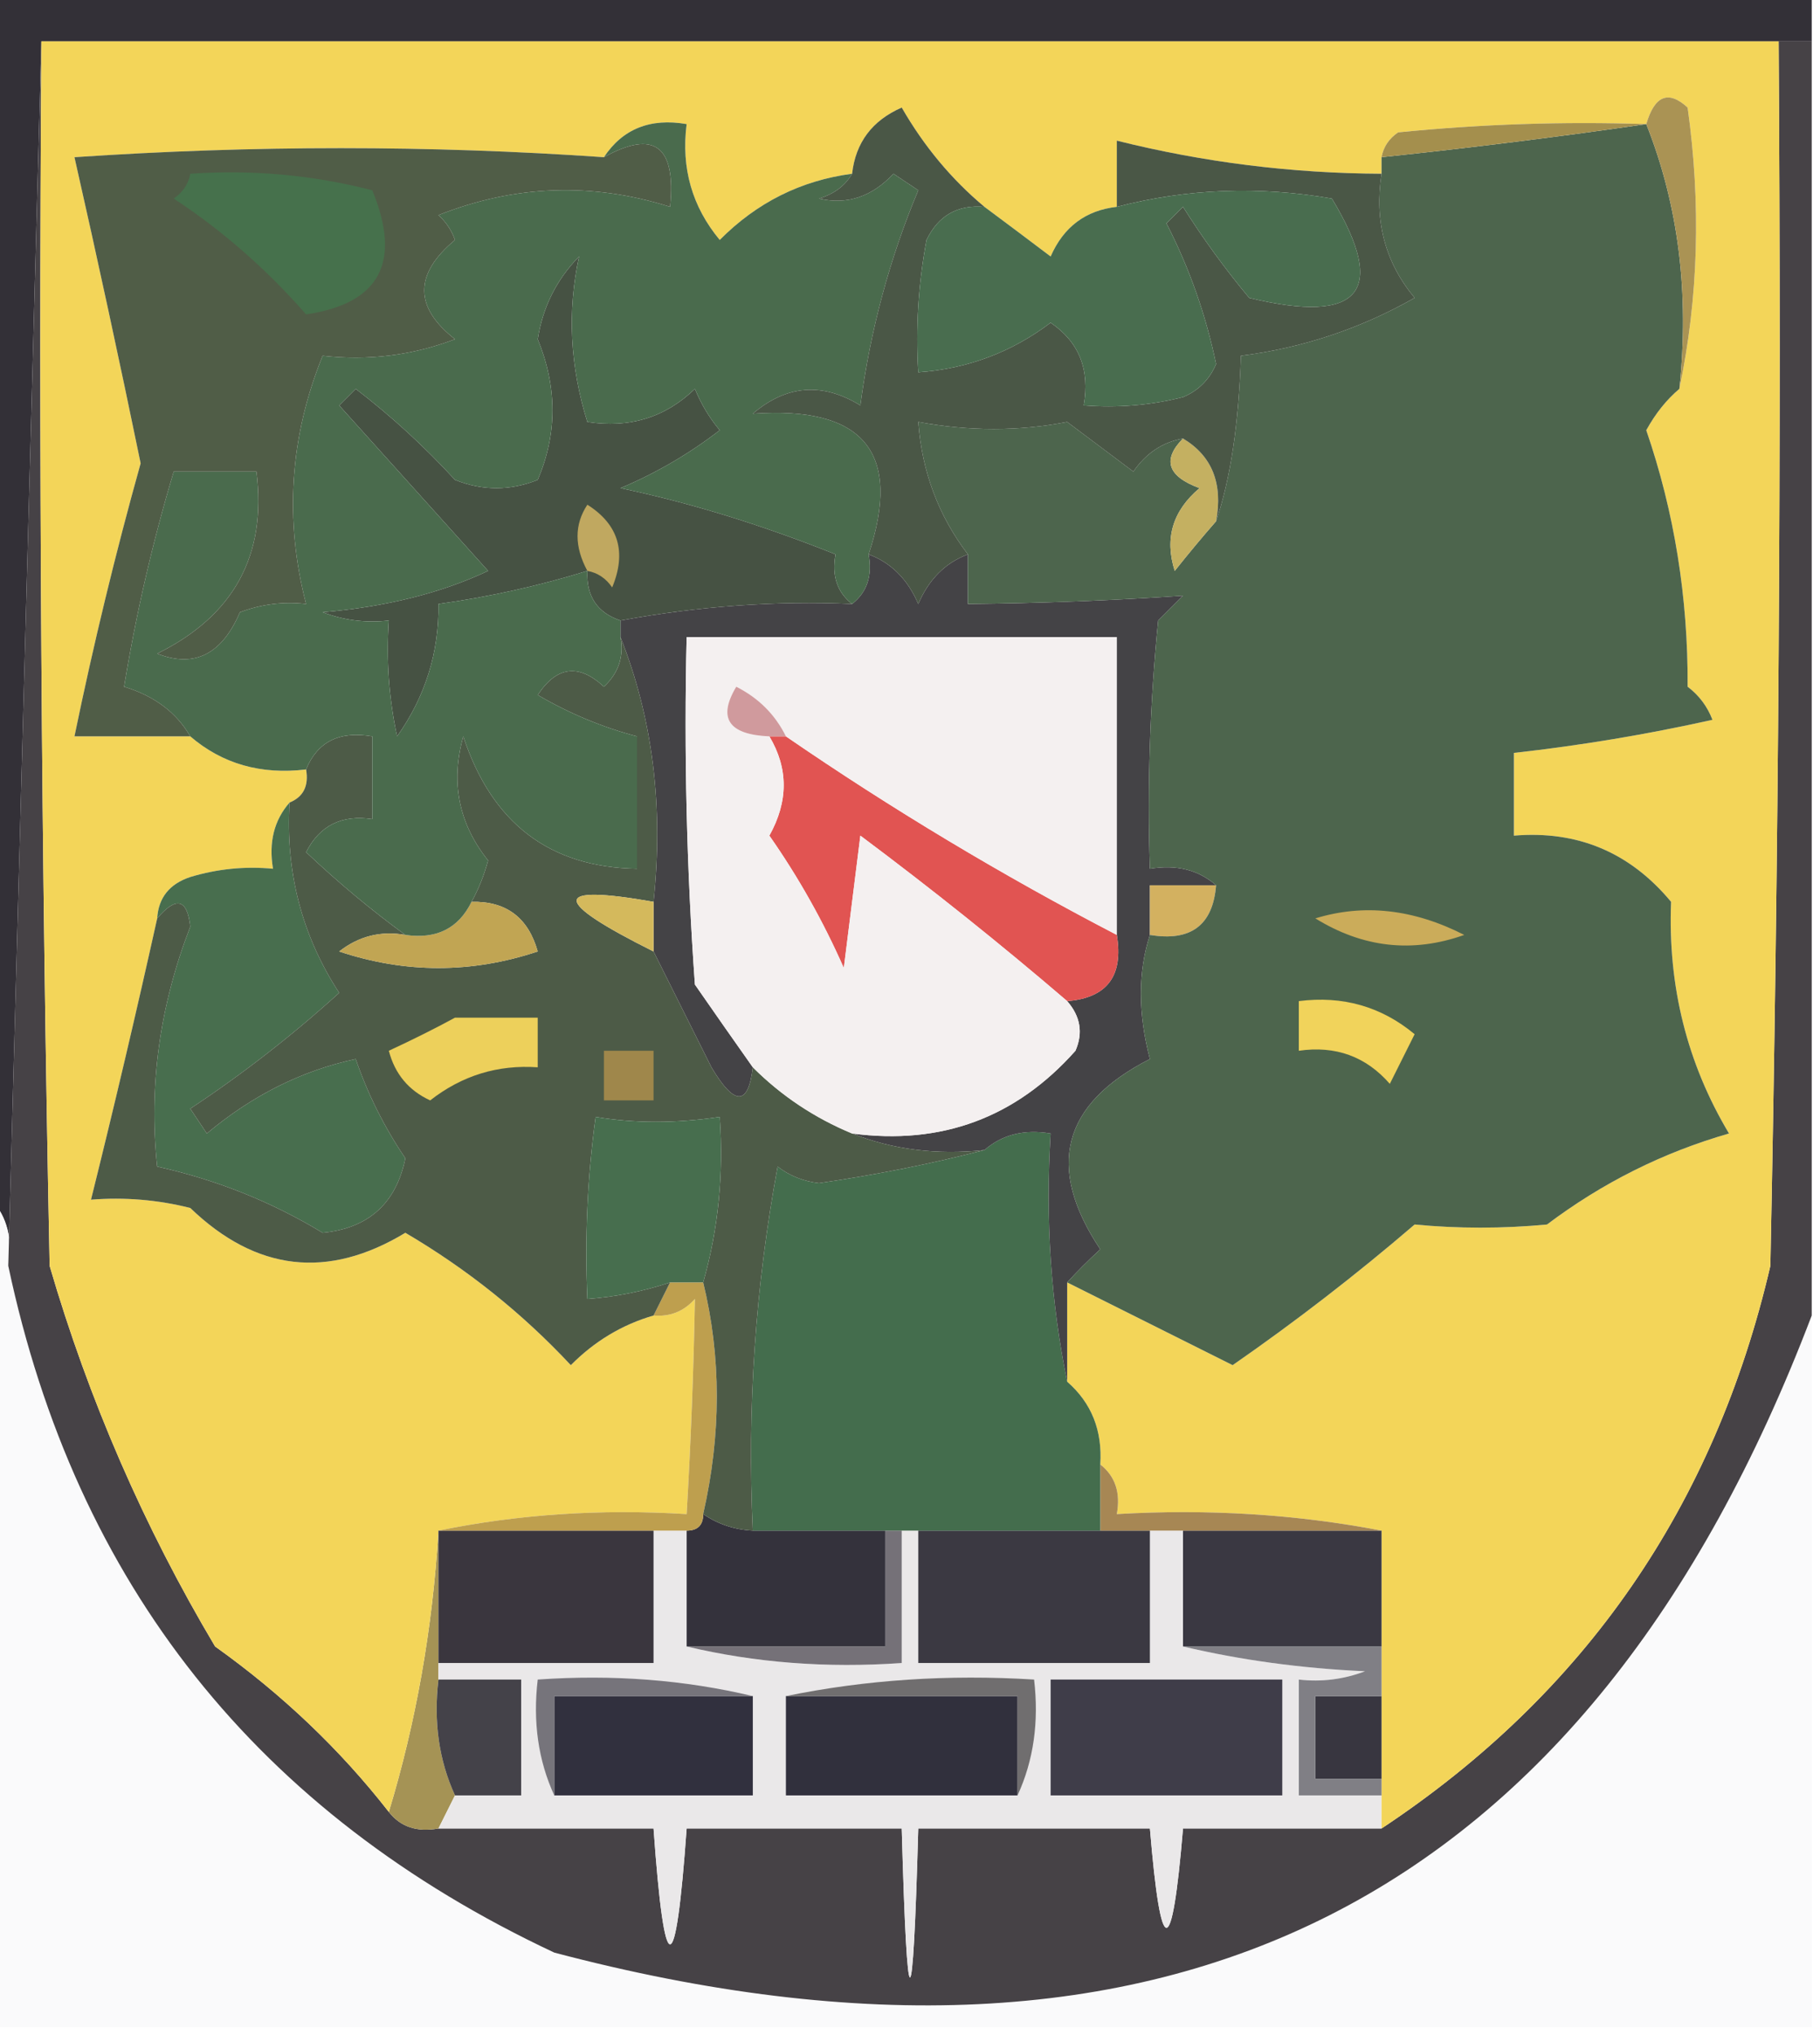 <?xml version="1.0" encoding="UTF-8"?>
<!DOCTYPE svg PUBLIC "-//W3C//DTD SVG 1.1//EN" "http://www.w3.org/Graphics/SVG/1.1/DTD/svg11.dtd">
<svg xmlns="http://www.w3.org/2000/svg" version="1.1" width="110px" height="123px" style="shape-rendering:geometricPrecision; text-rendering:geometricPrecision; image-rendering:optimizeQuality; fill-rule:evenodd; clip-rule:evenodd" xmlns:xlink="http://www.w3.org/1999/xlink">
<g><path style="opacity:1" fill="#333037" d="M -0.5,-0.5 C 36.167,-0.5 72.833,-0.5 109.5,-0.5C 109.5,0.5 109.5,1.5 109.5,2.5C 108.833,2.5 108.167,2.5 107.5,2.5C 72.5,2.5 37.5,2.5 2.5,2.5C 1.833,27.167 1.167,51.833 0.5,76.5C 0.768,74.901 0.434,73.568 -0.5,72.5C -0.5,48.167 -0.5,23.833 -0.5,-0.5 Z"/></g>
<g><path style="opacity:1" fill="#fafafb" d="M -0.5,72.5 C 0.434,73.568 0.768,74.901 0.5,76.5C 4.581,95.756 15.581,109.59 33.5,118C 70.657,127.816 95.99,114.982 109.5,79.5C 109.5,93.833 109.5,108.167 109.5,122.5C 72.833,122.5 36.167,122.5 -0.5,122.5C -0.5,105.833 -0.5,89.167 -0.5,72.5 Z"/></g>
<g><path style="opacity:1" fill="#464246" d="M 2.5,2.5 C 2.333,27.169 2.5,51.836 3,76.5C 5.366,84.602 8.7,92.269 13,99.5C 17.054,102.391 20.554,105.724 23.5,109.5C 24.209,110.404 25.209,110.737 26.5,110.5C 30.833,110.5 35.167,110.5 39.5,110.5C 40.167,119.833 40.833,119.833 41.5,110.5C 45.833,110.5 50.167,110.5 54.5,110.5C 54.833,122.5 55.167,122.5 55.5,110.5C 60.167,110.5 64.833,110.5 69.5,110.5C 70.167,118.5 70.833,118.5 71.5,110.5C 75.5,110.5 79.5,110.5 83.5,110.5C 95.789,102.356 103.622,91.023 107,76.5C 107.5,51.836 107.667,27.169 107.5,2.5C 108.167,2.5 108.833,2.5 109.5,2.5C 109.5,28.167 109.5,53.833 109.5,79.5C 95.99,114.982 70.657,127.816 33.5,118C 15.581,109.59 4.581,95.756 0.5,76.5C 1.167,51.833 1.833,27.167 2.5,2.5 Z"/></g>
<g><path style="opacity:1" fill="#a59355" d="M 26.5,92.5 C 26.5,95.167 26.5,97.833 26.5,100.5C 26.5,100.833 26.5,101.167 26.5,101.5C 26.198,104.059 26.532,106.393 27.5,108.5C 27.167,109.167 26.833,109.833 26.5,110.5C 25.209,110.737 24.209,110.404 23.5,109.5C 25.146,104.073 26.146,98.406 26.5,92.5 Z"/></g>
<g><path style="opacity:1" fill="#eae8e9" d="M 39.5,92.5 C 40.167,92.5 40.833,92.5 41.5,92.5C 41.5,94.833 41.5,97.167 41.5,99.5C 45.634,100.485 49.968,100.818 54.5,100.5C 54.5,97.833 54.5,95.167 54.5,92.5C 54.833,92.5 55.167,92.5 55.5,92.5C 55.5,95.167 55.5,97.833 55.5,100.5C 60.167,100.5 64.833,100.5 69.5,100.5C 69.5,97.833 69.5,95.167 69.5,92.5C 70.167,92.5 70.833,92.5 71.5,92.5C 71.5,94.833 71.5,97.167 71.5,99.5C 74.977,100.323 78.644,100.823 82.5,101C 81.207,101.49 79.873,101.657 78.5,101.5C 78.5,103.833 78.5,106.167 78.5,108.5C 80.167,108.5 81.833,108.5 83.5,108.5C 83.5,109.167 83.5,109.833 83.5,110.5C 79.5,110.5 75.5,110.5 71.5,110.5C 70.833,118.5 70.167,118.5 69.5,110.5C 64.833,110.5 60.167,110.5 55.5,110.5C 55.167,122.5 54.833,122.5 54.5,110.5C 50.167,110.5 45.833,110.5 41.5,110.5C 40.833,119.833 40.167,119.833 39.5,110.5C 35.167,110.5 30.833,110.5 26.5,110.5C 26.833,109.833 27.167,109.167 27.5,108.5C 28.833,108.5 30.167,108.5 31.5,108.5C 31.5,106.167 31.5,103.833 31.5,101.5C 29.833,101.5 28.167,101.5 26.5,101.5C 26.5,101.167 26.5,100.833 26.5,100.5C 30.833,100.5 35.167,100.5 39.5,100.5C 39.5,97.833 39.5,95.167 39.5,92.5 Z"/></g>
<g><path style="opacity:1" fill="#f3d559" d="M 2.5,2.5 C 37.5,2.5 72.5,2.5 107.5,2.5C 107.667,27.169 107.5,51.836 107,76.5C 103.622,91.023 95.789,102.356 83.5,110.5C 83.5,109.833 83.5,109.167 83.5,108.5C 83.5,108.167 83.5,107.833 83.5,107.5C 83.5,105.833 83.5,104.167 83.5,102.5C 83.5,101.5 83.5,100.5 83.5,99.5C 83.5,97.167 83.5,94.833 83.5,92.5C 78.359,91.512 73.026,91.179 67.5,91.5C 67.737,90.209 67.404,89.209 66.5,88.5C 66.635,86.446 65.968,84.779 64.5,83.5C 64.5,81.5 64.5,79.5 64.5,77.5C 67.811,79.156 71.145,80.822 74.5,82.5C 78.309,79.858 81.976,77.025 85.5,74C 88.133,74.253 90.8,74.253 93.5,74C 96.845,71.479 100.512,69.646 104.5,68.5C 101.965,64.257 100.798,59.59 101,54.5C 98.517,51.511 95.35,50.178 91.5,50.5C 91.5,48.833 91.5,47.167 91.5,45.5C 95.525,45.052 99.525,44.386 103.5,43.5C 103.192,42.692 102.692,42.025 102,41.5C 102.028,36.1 101.195,30.933 99.5,26C 100.056,24.989 100.722,24.156 101.5,23.5C 102.652,18.015 102.818,12.349 102,6.5C 100.841,5.434 100.008,5.767 99.5,7.5C 94.489,7.334 89.489,7.501 84.5,8C 83.944,8.383 83.611,8.883 83.5,9.5C 83.5,9.833 83.5,10.167 83.5,10.5C 78.077,10.476 72.743,9.81 67.5,8.5C 67.5,9.833 67.5,11.167 67.5,12.5C 65.616,12.712 64.283,13.712 63.5,15.5C 62.148,14.476 60.815,13.476 59.5,12.5C 57.51,10.837 55.843,8.837 54.5,6.5C 52.712,7.283 51.712,8.616 51.5,10.5C 48.411,10.906 45.745,12.239 43.5,14.5C 41.829,12.49 41.162,10.157 41.5,7.5C 39.302,7.12 37.635,7.787 36.5,9.5C 25.972,8.771 15.305,8.771 4.5,9.5C 5.898,15.669 7.231,21.836 8.5,28C 6.986,33.413 5.652,38.913 4.5,44.5C 6.833,44.5 9.167,44.5 11.5,44.5C 13.438,46.163 15.772,46.829 18.5,46.5C 18.672,47.492 18.338,48.158 17.5,48.5C 16.566,49.568 16.232,50.901 16.5,52.5C 14.801,52.34 13.134,52.507 11.5,53C 10.244,53.417 9.577,54.25 9.5,55.5C 8.248,61.144 6.915,66.81 5.5,72.5C 7.527,72.338 9.527,72.504 11.5,73C 15.484,76.832 19.818,77.332 24.5,74.5C 28.238,76.697 31.571,79.364 34.5,82.5C 35.94,81.048 37.606,80.048 39.5,79.5C 40.496,79.586 41.329,79.252 42,78.5C 41.923,82.805 41.756,87.138 41.5,91.5C 36.305,91.18 31.305,91.513 26.5,92.5C 26.146,98.406 25.146,104.073 23.5,109.5C 20.554,105.724 17.054,102.391 13,99.5C 8.7,92.269 5.366,84.602 3,76.5C 2.5,51.836 2.333,27.169 2.5,2.5 Z"/></g>
<g><path style="opacity:1" fill="#31303e" d="M 45.5,102.5 C 45.5,104.5 45.5,106.5 45.5,108.5C 41.5,108.5 37.5,108.5 33.5,108.5C 33.5,106.5 33.5,104.5 33.5,102.5C 37.5,102.5 41.5,102.5 45.5,102.5 Z"/></g>
<g><path style="opacity:1" fill="#444249" d="M 26.5,101.5 C 28.167,101.5 29.833,101.5 31.5,101.5C 31.5,103.833 31.5,106.167 31.5,108.5C 30.167,108.5 28.833,108.5 27.5,108.5C 26.532,106.393 26.198,104.059 26.5,101.5 Z"/></g>
<g><path style="opacity:1" fill="#383640" d="M 83.5,102.5 C 83.5,104.167 83.5,105.833 83.5,107.5C 82.167,107.5 80.833,107.5 79.5,107.5C 79.5,105.833 79.5,104.167 79.5,102.5C 80.833,102.5 82.167,102.5 83.5,102.5 Z"/></g>
<g><path style="opacity:1" fill="#3f3d49" d="M 63.5,101.5 C 68.167,101.5 72.833,101.5 77.5,101.5C 77.5,103.833 77.5,106.167 77.5,108.5C 72.833,108.5 68.167,108.5 63.5,108.5C 63.5,106.167 63.5,103.833 63.5,101.5 Z"/></g>
<g><path style="opacity:1" fill="#807f85" d="M 71.5,99.5 C 75.5,99.5 79.5,99.5 83.5,99.5C 83.5,100.5 83.5,101.5 83.5,102.5C 82.167,102.5 80.833,102.5 79.5,102.5C 79.5,104.167 79.5,105.833 79.5,107.5C 80.833,107.5 82.167,107.5 83.5,107.5C 83.5,107.833 83.5,108.167 83.5,108.5C 81.833,108.5 80.167,108.5 78.5,108.5C 78.5,106.167 78.5,103.833 78.5,101.5C 79.873,101.657 81.207,101.49 82.5,101C 78.644,100.823 74.977,100.323 71.5,99.5 Z"/></g>
<g><path style="opacity:1" fill="#31303d" d="M 47.5,102.5 C 52.167,102.5 56.833,102.5 61.5,102.5C 61.5,104.5 61.5,106.5 61.5,108.5C 56.833,108.5 52.167,108.5 47.5,108.5C 47.5,106.5 47.5,104.5 47.5,102.5 Z"/></g>
<g><path style="opacity:1" fill="#706e6f" d="M 47.5,102.5 C 52.305,101.513 57.305,101.179 62.5,101.5C 62.802,104.059 62.468,106.393 61.5,108.5C 61.5,106.5 61.5,104.5 61.5,102.5C 56.833,102.5 52.167,102.5 47.5,102.5 Z"/></g>
<g><path style="opacity:1" fill="#76747b" d="M 45.5,102.5 C 41.5,102.5 37.5,102.5 33.5,102.5C 33.5,104.5 33.5,106.5 33.5,108.5C 32.532,106.393 32.198,104.059 32.5,101.5C 37.032,101.182 41.366,101.515 45.5,102.5 Z"/></g>
<g><path style="opacity:1" fill="#757178" d="M 53.5,92.5 C 53.833,92.5 54.167,92.5 54.5,92.5C 54.5,95.167 54.5,97.833 54.5,100.5C 49.968,100.818 45.634,100.485 41.5,99.5C 45.5,99.5 49.5,99.5 53.5,99.5C 53.5,97.167 53.5,94.833 53.5,92.5 Z"/></g>
<g><path style="opacity:1" fill="#3b3942" d="M 55.5,92.5 C 59.167,92.5 62.833,92.5 66.5,92.5C 67.5,92.5 68.5,92.5 69.5,92.5C 69.5,95.167 69.5,97.833 69.5,100.5C 64.833,100.5 60.167,100.5 55.5,100.5C 55.5,97.833 55.5,95.167 55.5,92.5 Z"/></g>
<g><path style="opacity:1" fill="#3a3842" d="M 71.5,92.5 C 75.5,92.5 79.5,92.5 83.5,92.5C 83.5,94.833 83.5,97.167 83.5,99.5C 79.5,99.5 75.5,99.5 71.5,99.5C 71.5,97.167 71.5,94.833 71.5,92.5 Z"/></g>
<g><path style="opacity:1" fill="#3a363e" d="M 26.5,92.5 C 30.833,92.5 35.167,92.5 39.5,92.5C 39.5,95.167 39.5,97.833 39.5,100.5C 35.167,100.5 30.833,100.5 26.5,100.5C 26.5,97.833 26.5,95.167 26.5,92.5 Z"/></g>
<g><path style="opacity:1" fill="#34323c" d="M 42.5,91.5 C 43.391,92.11 44.391,92.443 45.5,92.5C 48.167,92.5 50.833,92.5 53.5,92.5C 53.5,94.833 53.5,97.167 53.5,99.5C 49.5,99.5 45.5,99.5 41.5,99.5C 41.5,97.167 41.5,94.833 41.5,92.5C 42.167,92.5 42.5,92.167 42.5,91.5 Z"/></g>
<g><path style="opacity:1" fill="#a78754" d="M 66.5,88.5 C 67.404,89.209 67.737,90.209 67.5,91.5C 73.026,91.179 78.359,91.512 83.5,92.5C 79.5,92.5 75.5,92.5 71.5,92.5C 70.833,92.5 70.167,92.5 69.5,92.5C 68.5,92.5 67.5,92.5 66.5,92.5C 66.5,91.167 66.5,89.833 66.5,88.5 Z"/></g>
<g><path style="opacity:1" fill="#be9f4e" d="M 40.5,77.5 C 41.167,77.5 41.833,77.5 42.5,77.5C 43.597,82.013 43.597,86.679 42.5,91.5C 42.5,92.167 42.167,92.5 41.5,92.5C 40.833,92.5 40.167,92.5 39.5,92.5C 35.167,92.5 30.833,92.5 26.5,92.5C 31.305,91.513 36.305,91.18 41.5,91.5C 41.756,87.138 41.923,82.805 42,78.5C 41.329,79.252 40.496,79.586 39.5,79.5C 39.833,78.833 40.167,78.167 40.5,77.5 Z"/></g>
<g><path style="opacity:1" fill="#446d4d" d="M 64.5,83.5 C 65.968,84.779 66.635,86.446 66.5,88.5C 66.5,89.833 66.5,91.167 66.5,92.5C 62.833,92.5 59.167,92.5 55.5,92.5C 55.167,92.5 54.833,92.5 54.5,92.5C 54.167,92.5 53.833,92.5 53.5,92.5C 50.833,92.5 48.167,92.5 45.5,92.5C 45.152,85.094 45.652,77.761 47,70.5C 47.725,71.058 48.558,71.392 49.5,71.5C 53.002,70.989 56.335,70.322 59.5,69.5C 60.568,68.566 61.901,68.232 63.5,68.5C 63.179,73.695 63.513,78.695 64.5,83.5 Z"/></g>
<g><path style="opacity:1" fill="#486e4e" d="M 17.5,48.5 C 17.25,52.714 18.25,56.547 20.5,60C 17.65,62.584 14.65,64.917 11.5,67C 11.833,67.5 12.167,68 12.5,68.5C 15.246,66.197 18.246,64.697 21.5,64C 22.223,66.112 23.223,68.112 24.5,70C 23.939,72.727 22.273,74.227 19.5,74.5C 16.417,72.628 13.084,71.295 9.5,70.5C 8.981,65.629 9.647,60.796 11.5,56C 11.317,54.316 10.65,54.15 9.5,55.5C 9.577,54.25 10.244,53.417 11.5,53C 13.134,52.507 14.801,52.34 16.5,52.5C 16.232,50.901 16.566,49.568 17.5,48.5 Z"/></g>
<g><path style="opacity:1" fill="#444346" d="M 52.5,33.5 C 53.859,34.007 54.859,35.007 55.5,36.5C 56.141,35.007 57.141,34.007 58.5,33.5C 58.5,34.5 58.5,35.5 58.5,36.5C 62.893,36.457 67.226,36.291 71.5,36C 71,36.5 70.5,37 70,37.5C 69.501,42.489 69.334,47.489 69.5,52.5C 71.099,52.232 72.432,52.566 73.5,53.5C 72.167,53.5 70.833,53.5 69.5,53.5C 69.5,54.5 69.5,55.5 69.5,56.5C 68.776,58.731 68.776,61.231 69.5,64C 64.188,66.705 63.188,70.538 66.5,75.5C 65.757,76.182 65.091,76.849 64.5,77.5C 64.5,79.5 64.5,81.5 64.5,83.5C 63.513,78.695 63.179,73.695 63.5,68.5C 61.901,68.232 60.568,68.566 59.5,69.5C 56.615,69.806 53.948,69.473 51.5,68.5C 56.9,69.215 61.4,67.549 65,63.5C 65.47,62.423 65.303,61.423 64.5,60.5C 66.912,60.306 67.912,58.973 67.5,56.5C 67.5,50.5 67.5,44.5 67.5,38.5C 58.833,38.5 50.167,38.5 41.5,38.5C 41.334,45.508 41.5,52.508 42,59.5C 43.176,61.196 44.343,62.862 45.5,64.5C 45.225,66.842 44.392,66.842 43,64.5C 41.807,62.114 40.64,59.78 39.5,57.5C 39.5,56.5 39.5,55.5 39.5,54.5C 40.113,48.729 39.446,43.396 37.5,38.5C 37.5,38.167 37.5,37.833 37.5,37.5C 42.224,36.63 46.891,36.297 51.5,36.5C 52.404,35.791 52.737,34.791 52.5,33.5 Z"/></g>
<g><path style="opacity:1" fill="#4d5b47" d="M 37.5,38.5 C 39.446,43.396 40.113,48.729 39.5,54.5C 33.305,53.408 33.305,54.408 39.5,57.5C 40.64,59.78 41.807,62.114 43,64.5C 44.392,66.842 45.225,66.842 45.5,64.5C 47.228,66.225 49.228,67.559 51.5,68.5C 53.948,69.473 56.615,69.806 59.5,69.5C 56.335,70.322 53.002,70.989 49.5,71.5C 48.558,71.392 47.725,71.058 47,70.5C 45.652,77.761 45.152,85.094 45.5,92.5C 44.391,92.443 43.391,92.11 42.5,91.5C 43.597,86.679 43.597,82.013 42.5,77.5C 43.414,74.272 43.747,70.939 43.5,67.5C 40.854,67.892 38.354,67.892 36,67.5C 35.501,71.152 35.335,74.818 35.5,78.5C 37.216,78.371 38.883,78.038 40.5,77.5C 40.167,78.167 39.833,78.833 39.5,79.5C 37.606,80.048 35.94,81.048 34.5,82.5C 31.571,79.364 28.238,76.697 24.5,74.5C 19.818,77.332 15.484,76.832 11.5,73C 9.527,72.504 7.527,72.338 5.5,72.5C 6.915,66.81 8.248,61.144 9.5,55.5C 10.65,54.15 11.317,54.316 11.5,56C 9.647,60.796 8.981,65.629 9.5,70.5C 13.084,71.295 16.417,72.628 19.5,74.5C 22.273,74.227 23.939,72.727 24.5,70C 23.223,68.112 22.223,66.112 21.5,64C 18.246,64.697 15.246,66.197 12.5,68.5C 12.167,68 11.833,67.5 11.5,67C 14.65,64.917 17.65,62.584 20.5,60C 18.25,56.547 17.25,52.714 17.5,48.5C 18.338,48.158 18.672,47.492 18.5,46.5C 19.183,44.824 20.517,44.157 22.5,44.5C 22.5,46.167 22.5,47.833 22.5,49.5C 20.654,49.222 19.32,49.889 18.5,51.5C 20.465,53.354 22.465,55.02 24.5,56.5C 23.022,56.238 21.689,56.571 20.5,57.5C 24.5,58.833 28.5,58.833 32.5,57.5C 31.923,55.45 30.59,54.45 28.5,54.5C 28.923,53.735 29.257,52.902 29.5,52C 27.722,49.775 27.222,47.275 28,44.5C 29.726,49.75 33.226,52.416 38.5,52.5C 38.5,49.833 38.5,47.167 38.5,44.5C 36.42,43.956 34.42,43.122 32.5,42C 33.649,40.256 34.983,40.089 36.5,41.5C 37.386,40.675 37.719,39.675 37.5,38.5 Z"/></g>
<g><path style="opacity:1" fill="#476e4e" d="M 42.5,77.5 C 41.833,77.5 41.167,77.5 40.5,77.5C 38.883,78.038 37.216,78.371 35.5,78.5C 35.335,74.818 35.501,71.152 36,67.5C 38.354,67.892 40.854,67.892 43.5,67.5C 43.747,70.939 43.414,74.272 42.5,77.5 Z"/></g>
<g><path style="opacity:1" fill="#9f874b" d="M 36.5,63.5 C 37.5,63.5 38.5,63.5 39.5,63.5C 39.5,64.5 39.5,65.5 39.5,66.5C 38.5,66.5 37.5,66.5 36.5,66.5C 36.5,65.5 36.5,64.5 36.5,63.5 Z"/></g>
<g><path style="opacity:1" fill="#edd05b" d="M 27.5,61.5 C 29.167,61.5 30.833,61.5 32.5,61.5C 32.5,62.5 32.5,63.5 32.5,64.5C 30.088,64.331 27.921,64.997 26,66.5C 24.699,65.902 23.866,64.902 23.5,63.5C 24.949,62.828 26.282,62.161 27.5,61.5 Z"/></g>
<g><path style="opacity:1" fill="#c1a553" d="M 28.5,54.5 C 30.59,54.45 31.923,55.45 32.5,57.5C 28.5,58.833 24.5,58.833 20.5,57.5C 21.689,56.571 23.022,56.238 24.5,56.5C 26.38,56.771 27.713,56.104 28.5,54.5 Z"/></g>
<g><path style="opacity:1" fill="#d3b160" d="M 73.5,53.5 C 73.306,55.912 71.973,56.912 69.5,56.5C 69.5,55.5 69.5,54.5 69.5,53.5C 70.833,53.5 72.167,53.5 73.5,53.5 Z"/></g>
<g><path style="opacity:1" fill="#d4b95c" d="M 39.5,54.5 C 39.5,55.5 39.5,56.5 39.5,57.5C 33.305,54.408 33.305,53.408 39.5,54.5 Z"/></g>
<g><path style="opacity:1" fill="#e15452" d="M 46.5,44.5 C 46.833,44.5 47.167,44.5 47.5,44.5C 53.905,48.898 60.571,52.898 67.5,56.5C 67.912,58.973 66.912,60.306 64.5,60.5C 60.494,57.066 56.328,53.733 52,50.5C 51.667,53.167 51.333,55.833 51,58.5C 49.753,55.671 48.253,53.005 46.5,50.5C 47.653,48.432 47.653,46.432 46.5,44.5 Z"/></g>
<g><path style="opacity:1" fill="#f4f0f0" d="M 67.5,56.5 C 60.571,52.898 53.905,48.898 47.5,44.5C 46.855,43.188 45.855,42.188 44.5,41.5C 43.361,43.396 44.027,44.396 46.5,44.5C 47.653,46.432 47.653,48.432 46.5,50.5C 48.253,53.005 49.753,55.671 51,58.5C 51.333,55.833 51.667,53.167 52,50.5C 56.328,53.733 60.494,57.066 64.5,60.5C 65.303,61.423 65.47,62.423 65,63.5C 61.4,67.549 56.9,69.215 51.5,68.5C 49.228,67.559 47.228,66.225 45.5,64.5C 44.343,62.862 43.176,61.196 42,59.5C 41.5,52.508 41.334,45.508 41.5,38.5C 50.167,38.5 58.833,38.5 67.5,38.5C 67.5,44.5 67.5,50.5 67.5,56.5 Z"/></g>
<g><path style="opacity:1" fill="#d09a9d" d="M 47.5,44.5 C 47.167,44.5 46.833,44.5 46.5,44.5C 44.027,44.396 43.361,43.396 44.5,41.5C 45.855,42.188 46.855,43.188 47.5,44.5 Z"/></g>
<g><path style="opacity:1" fill="#4d654d" d="M 99.5,7.5 C 101.446,12.396 102.113,17.729 101.5,23.5C 100.722,24.156 100.056,24.989 99.5,26C 101.195,30.933 102.028,36.1 102,41.5C 102.692,42.025 103.192,42.692 103.5,43.5C 99.525,44.386 95.525,45.052 91.5,45.5C 91.5,47.167 91.5,48.833 91.5,50.5C 95.35,50.178 98.517,51.511 101,54.5C 100.798,59.59 101.965,64.257 104.5,68.5C 100.512,69.646 96.845,71.479 93.5,74C 90.8,74.253 88.133,74.253 85.5,74C 81.976,77.025 78.309,79.858 74.5,82.5C 71.145,80.822 67.811,79.156 64.5,77.5C 65.091,76.849 65.757,76.182 66.5,75.5C 63.188,70.538 64.188,66.705 69.5,64C 68.776,61.231 68.776,58.731 69.5,56.5C 71.973,56.912 73.306,55.912 73.5,53.5C 72.432,52.566 71.099,52.232 69.5,52.5C 69.334,47.489 69.501,42.489 70,37.5C 70.5,37 71,36.5 71.5,36C 67.226,36.291 62.893,36.457 58.5,36.5C 58.5,35.5 58.5,34.5 58.5,33.5C 56.722,31.171 55.722,28.504 55.5,25.5C 58.583,26.066 61.583,26.066 64.5,25.5C 65.833,26.5 67.167,27.5 68.5,28.5C 69.265,27.388 70.265,26.721 71.5,26.5C 70.232,27.787 70.565,28.787 72.5,29.5C 70.876,30.869 70.376,32.535 71,34.5C 71.852,33.429 72.685,32.429 73.5,31.5C 74.37,28.941 74.87,25.607 75,21.5C 78.736,21.025 82.236,19.858 85.5,18C 83.722,15.865 83.055,13.365 83.5,10.5C 83.5,10.167 83.5,9.833 83.5,9.5C 88.969,8.925 94.302,8.259 99.5,7.5 Z"/></g>
<g><path style="opacity:1" fill="#f1d35b" d="M 78.5,60.5 C 81.157,60.162 83.49,60.829 85.5,62.5C 85,63.5 84.5,64.5 84,65.5C 82.556,63.845 80.722,63.178 78.5,63.5C 78.5,62.5 78.5,61.5 78.5,60.5 Z"/></g>
<g><path style="opacity:1" fill="#cbac5a" d="M 79.5,55.5 C 82.428,54.601 85.428,54.934 88.5,56.5C 85.374,57.611 82.374,57.277 79.5,55.5 Z"/></g>
<g><path style="opacity:1" fill="#c4b061" d="M 71.5,26.5 C 73.256,27.552 73.923,29.219 73.5,31.5C 72.685,32.429 71.852,33.429 71,34.5C 70.376,32.535 70.876,30.869 72.5,29.5C 70.565,28.787 70.232,27.787 71.5,26.5 Z"/></g>
<g><path style="opacity:1" fill="#465243" d="M 51.5,36.5 C 46.891,36.297 42.224,36.63 37.5,37.5C 36.094,37.027 35.427,36.027 35.5,34.5C 32.564,35.406 29.564,36.072 26.5,36.5C 26.54,39.425 25.707,42.091 24,44.5C 23.503,42.19 23.337,39.857 23.5,37.5C 22.127,37.657 20.793,37.49 19.5,37C 23.34,36.669 26.673,35.836 29.5,34.5C 26.5,31.167 23.5,27.833 20.5,24.5C 20.833,24.167 21.167,23.833 21.5,23.5C 23.65,25.149 25.65,26.982 27.5,29C 29.167,29.667 30.833,29.667 32.5,29C 33.685,26.224 33.685,23.39 32.5,20.5C 32.804,18.559 33.637,16.893 35,15.5C 34.281,18.797 34.448,22.13 35.5,25.5C 38.044,25.896 40.211,25.229 42,23.5C 42.374,24.416 42.874,25.25 43.5,26C 41.664,27.419 39.664,28.586 37.5,29.5C 41.69,30.378 46.023,31.712 50.5,33.5C 50.263,34.791 50.596,35.791 51.5,36.5 Z"/></g>
<g><path style="opacity:1" fill="#aa9354" d="M 101.5,23.5 C 102.113,17.729 101.446,12.396 99.5,7.5C 100.008,5.767 100.841,5.434 102,6.5C 102.818,12.349 102.652,18.015 101.5,23.5 Z"/></g>
<g><path style="opacity:1" fill="#4a6b4d" d="M 51.5,10.5 C 51.083,11.222 50.416,11.722 49.5,12C 51.199,12.393 52.699,11.893 54,10.5C 54.5,10.833 55,11.167 55.5,11.5C 53.769,15.621 52.602,19.954 52,24.5C 49.708,23.092 47.541,23.259 45.5,25C 52.206,24.523 54.539,27.356 52.5,33.5C 52.737,34.791 52.404,35.791 51.5,36.5C 50.596,35.791 50.263,34.791 50.5,33.5C 46.023,31.712 41.69,30.378 37.5,29.5C 39.664,28.586 41.664,27.419 43.5,26C 42.874,25.25 42.374,24.416 42,23.5C 40.211,25.229 38.044,25.896 35.5,25.5C 34.448,22.13 34.281,18.797 35,15.5C 33.637,16.893 32.804,18.559 32.5,20.5C 33.685,23.39 33.685,26.224 32.5,29C 30.833,29.667 29.167,29.667 27.5,29C 25.65,26.982 23.65,25.149 21.5,23.5C 21.167,23.833 20.833,24.167 20.5,24.5C 23.5,27.833 26.5,31.167 29.5,34.5C 26.673,35.836 23.34,36.669 19.5,37C 20.793,37.49 22.127,37.657 23.5,37.5C 23.337,39.857 23.503,42.19 24,44.5C 25.707,42.091 26.54,39.425 26.5,36.5C 29.564,36.072 32.564,35.406 35.5,34.5C 35.427,36.027 36.094,37.027 37.5,37.5C 37.5,37.833 37.5,38.167 37.5,38.5C 37.719,39.675 37.386,40.675 36.5,41.5C 34.983,40.089 33.649,40.256 32.5,42C 34.42,43.122 36.42,43.956 38.5,44.5C 38.5,47.167 38.5,49.833 38.5,52.5C 33.226,52.416 29.726,49.75 28,44.5C 27.222,47.275 27.722,49.775 29.5,52C 29.257,52.902 28.923,53.735 28.5,54.5C 27.713,56.104 26.38,56.771 24.5,56.5C 22.465,55.02 20.465,53.354 18.5,51.5C 19.32,49.889 20.654,49.222 22.5,49.5C 22.5,47.833 22.5,46.167 22.5,44.5C 20.517,44.157 19.183,44.824 18.5,46.5C 15.772,46.829 13.438,46.163 11.5,44.5C 10.665,43.057 9.332,42.057 7.5,41.5C 8.225,37.082 9.225,32.749 10.5,28.5C 12.167,28.5 13.833,28.5 15.5,28.5C 16.135,33.547 14.135,37.214 9.5,39.5C 11.743,40.383 13.41,39.549 14.5,37C 15.793,36.51 17.127,36.343 18.5,36.5C 17.181,31.406 17.514,26.406 19.5,21.5C 22.247,21.813 24.913,21.48 27.5,20.5C 25.022,18.564 25.022,16.564 27.5,14.5C 27.291,13.914 26.957,13.414 26.5,13C 31.11,11.174 35.777,11.007 40.5,12.5C 40.87,8.814 39.537,7.814 36.5,9.5C 37.635,7.787 39.302,7.12 41.5,7.5C 41.162,10.157 41.829,12.49 43.5,14.5C 45.745,12.239 48.411,10.906 51.5,10.5 Z"/></g>
<g><path style="opacity:1" fill="#c0a860" d="M 35.5,34.5 C 34.708,33.033 34.708,31.7 35.5,30.5C 37.384,31.693 37.884,33.359 37,35.5C 36.617,34.944 36.117,34.611 35.5,34.5 Z"/></g>
<g><path style="opacity:1" fill="#4a5746" d="M 59.5,12.5 C 57.876,12.36 56.71,13.027 56,14.5C 55.503,17.146 55.336,19.813 55.5,22.5C 58.475,22.287 61.142,21.287 63.5,19.5C 65.217,20.669 65.884,22.335 65.5,24.5C 67.527,24.662 69.527,24.495 71.5,24C 72.428,23.612 73.095,22.945 73.5,22C 72.882,19.026 71.882,16.192 70.5,13.5C 70.833,13.167 71.167,12.833 71.5,12.5C 72.711,14.422 74.044,16.255 75.5,18C 82.225,19.628 83.892,17.628 80.5,12C 76.08,11.232 71.747,11.398 67.5,12.5C 67.5,11.167 67.5,9.833 67.5,8.5C 72.743,9.81 78.077,10.476 83.5,10.5C 83.055,13.365 83.722,15.865 85.5,18C 82.236,19.858 78.736,21.025 75,21.5C 74.87,25.607 74.37,28.941 73.5,31.5C 73.923,29.219 73.256,27.552 71.5,26.5C 70.265,26.721 69.265,27.388 68.5,28.5C 67.167,27.5 65.833,26.5 64.5,25.5C 61.583,26.066 58.583,26.066 55.5,25.5C 55.722,28.504 56.722,31.171 58.5,33.5C 57.141,34.007 56.141,35.007 55.5,36.5C 54.859,35.007 53.859,34.007 52.5,33.5C 54.539,27.356 52.206,24.523 45.5,25C 47.541,23.259 49.708,23.092 52,24.5C 52.602,19.954 53.769,15.621 55.5,11.5C 55,11.167 54.5,10.833 54,10.5C 52.699,11.893 51.199,12.393 49.5,12C 50.416,11.722 51.083,11.222 51.5,10.5C 51.712,8.616 52.712,7.283 54.5,6.5C 55.843,8.837 57.51,10.837 59.5,12.5 Z"/></g>
<g><path style="opacity:1" fill="#496d4f" d="M 59.5,12.5 C 60.815,13.476 62.148,14.476 63.5,15.5C 64.283,13.712 65.616,12.712 67.5,12.5C 71.747,11.398 76.08,11.232 80.5,12C 83.892,17.628 82.225,19.628 75.5,18C 74.044,16.255 72.711,14.422 71.5,12.5C 71.167,12.833 70.833,13.167 70.5,13.5C 71.882,16.192 72.882,19.026 73.5,22C 73.095,22.945 72.428,23.612 71.5,24C 69.527,24.495 67.527,24.662 65.5,24.5C 65.884,22.335 65.217,20.669 63.5,19.5C 61.142,21.287 58.475,22.287 55.5,22.5C 55.336,19.813 55.503,17.146 56,14.5C 56.71,13.027 57.876,12.36 59.5,12.5 Z"/></g>
<g><path style="opacity:1" fill="#505d47" d="M 36.5,9.5 C 39.537,7.814 40.87,8.814 40.5,12.5C 35.777,11.007 31.11,11.174 26.5,13C 26.957,13.414 27.291,13.914 27.5,14.5C 25.022,16.564 25.022,18.564 27.5,20.5C 24.913,21.48 22.247,21.813 19.5,21.5C 17.514,26.406 17.181,31.406 18.5,36.5C 17.127,36.343 15.793,36.51 14.5,37C 13.41,39.549 11.743,40.383 9.5,39.5C 14.135,37.214 16.135,33.547 15.5,28.5C 13.833,28.5 12.167,28.5 10.5,28.5C 9.225,32.749 8.225,37.082 7.5,41.5C 9.332,42.057 10.665,43.057 11.5,44.5C 9.167,44.5 6.833,44.5 4.5,44.5C 5.652,38.913 6.986,33.413 8.5,28C 7.231,21.836 5.898,15.669 4.5,9.5C 15.305,8.771 25.972,8.771 36.5,9.5 Z"/></g>
<g><path style="opacity:1" fill="#46714c" d="M 11.5,10.5 C 15.24,10.241 18.906,10.574 22.5,11.5C 24.291,15.842 22.958,18.342 18.5,19C 16.097,16.257 13.431,13.924 10.5,12C 11.056,11.617 11.389,11.117 11.5,10.5 Z"/></g>
<g><path style="opacity:1" fill="#a48f4d" d="M 99.5,7.5 C 94.302,8.259 88.969,8.925 83.5,9.5C 83.611,8.883 83.944,8.383 84.5,8C 89.489,7.501 94.489,7.334 99.5,7.5 Z"/></g>
</svg>
